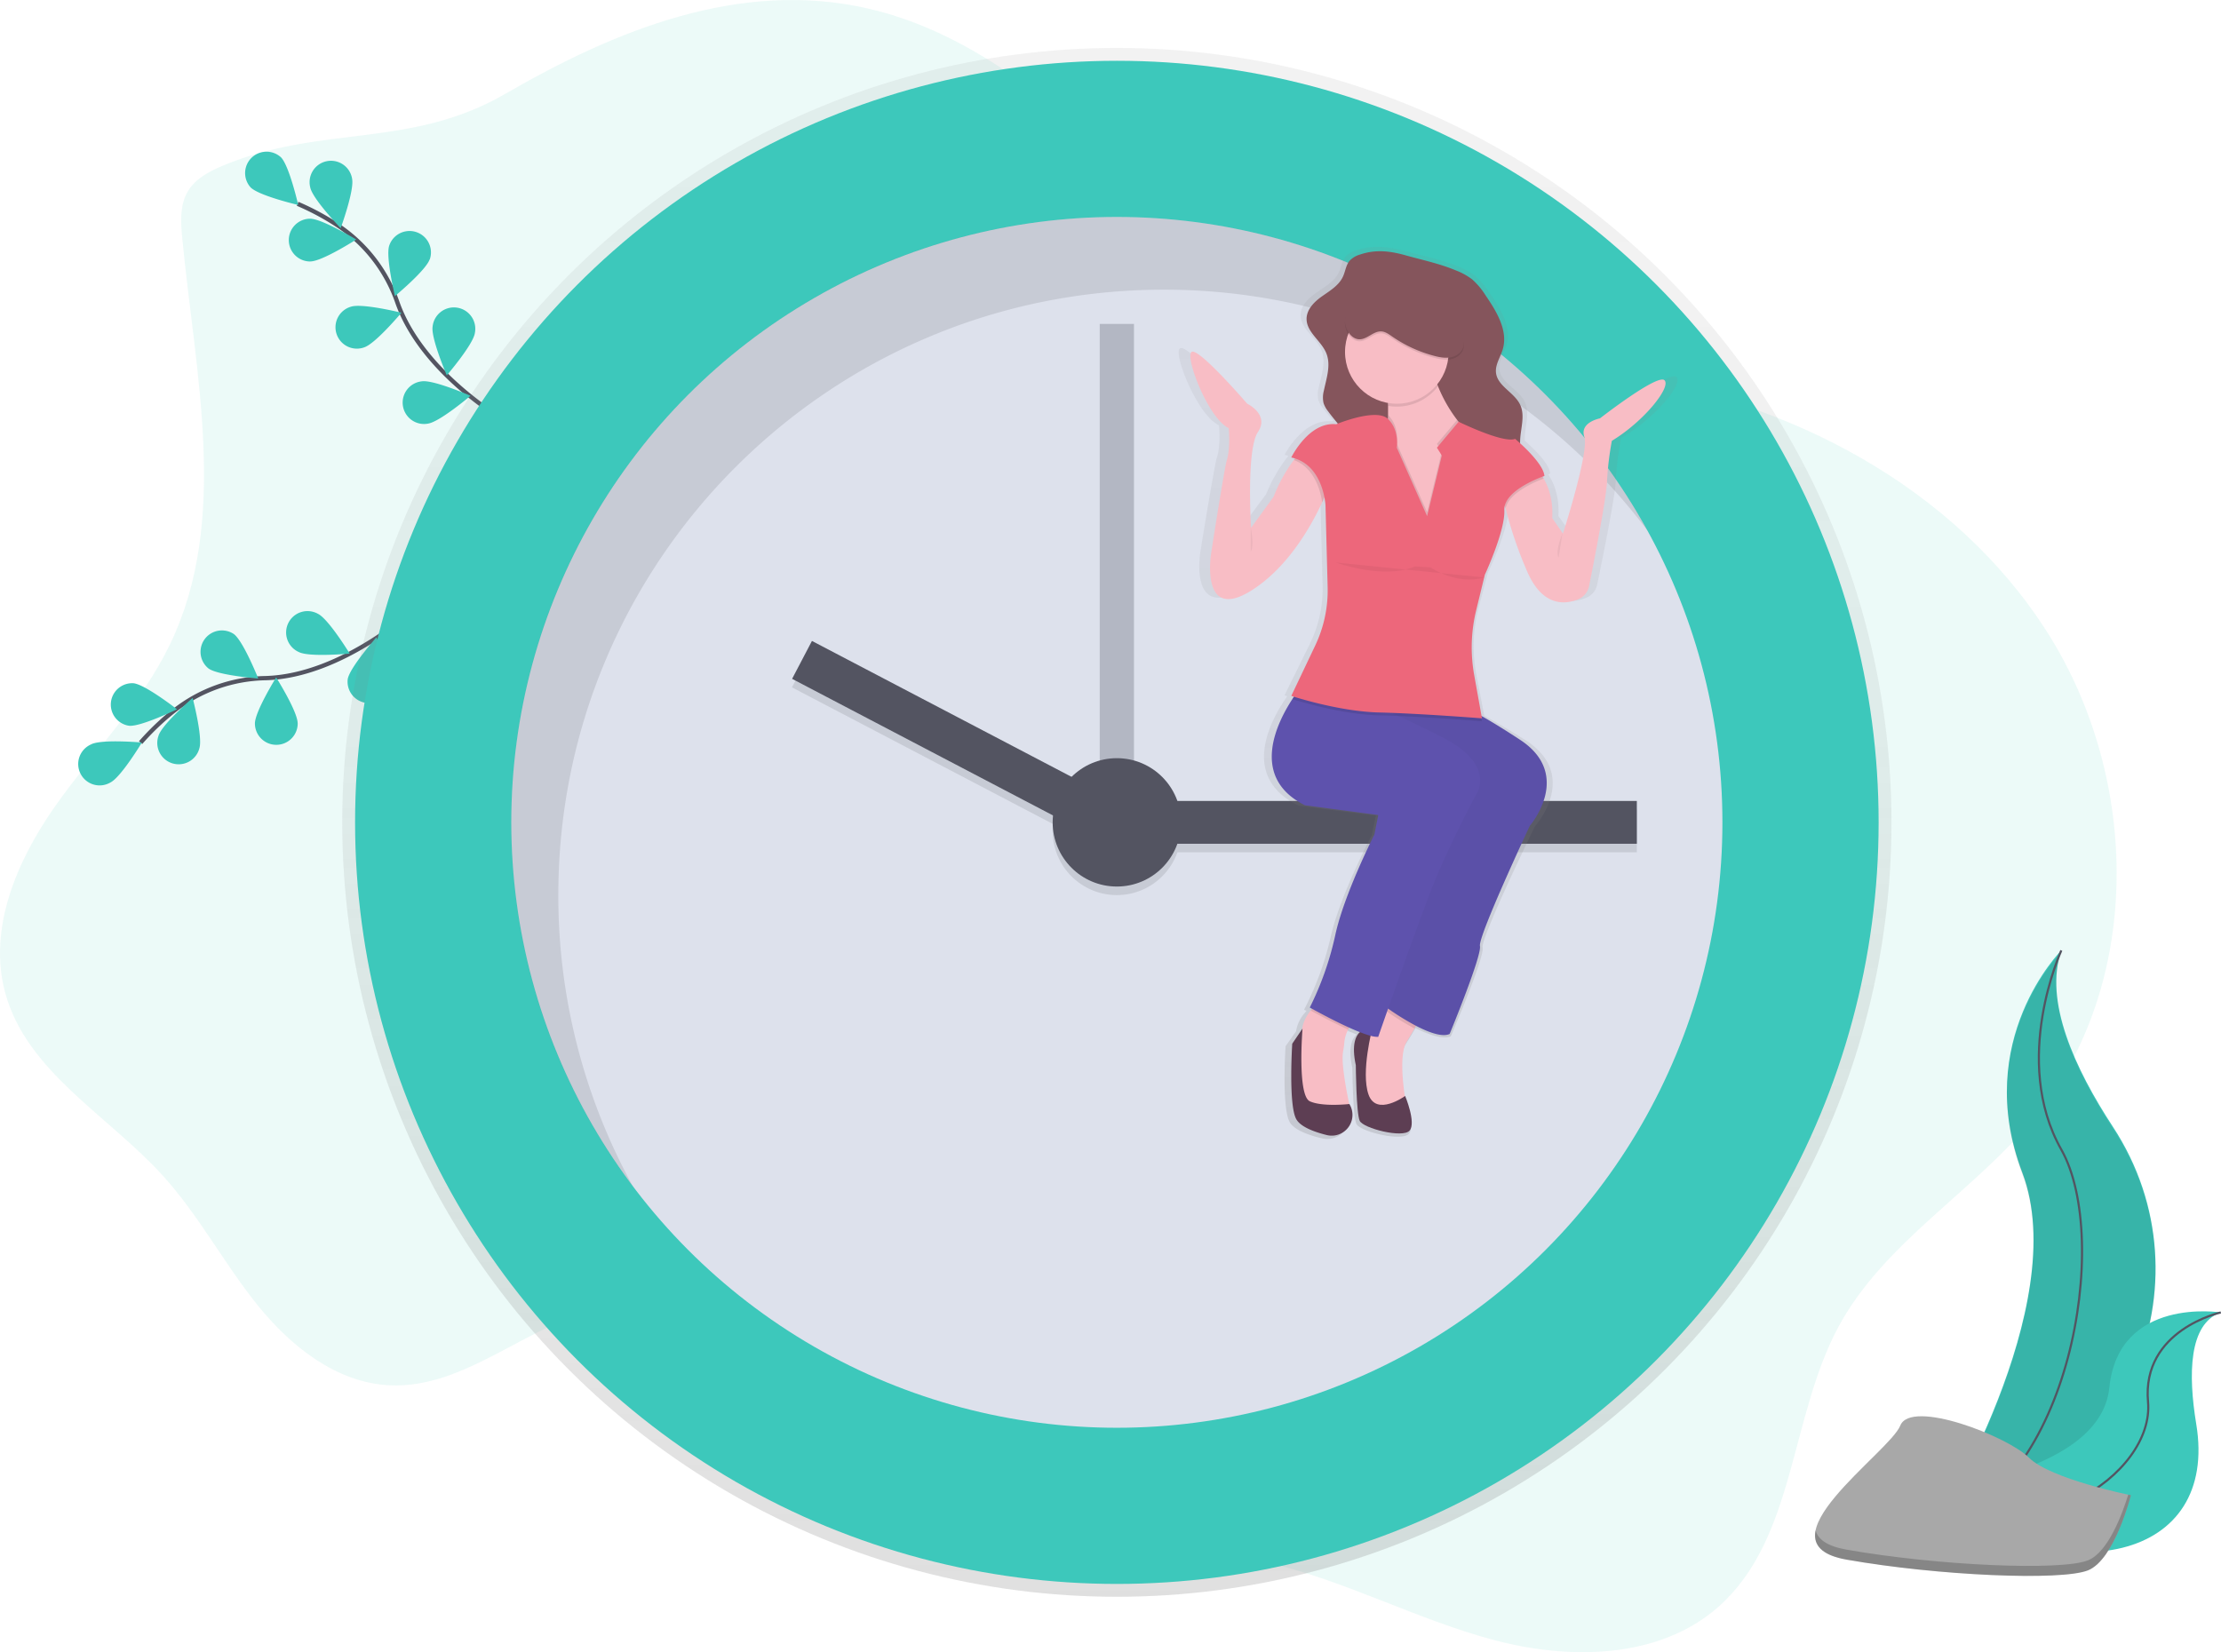 <svg data-name="Layer 1" xmlns="http://www.w3.org/2000/svg" xmlns:xlink="http://www.w3.org/1999/xlink" width="1037.94" height="772.29" viewBox="0 0 1037.94 772.29"><defs><linearGradient id="a" x1="521.94" y1="746.41" x2="521.94" y2="22.41" gradientUnits="userSpaceOnUse"><stop offset="0" stop-color="gray" stop-opacity=".25"/><stop offset=".54" stop-color="gray" stop-opacity=".12"/><stop offset="1" stop-color="gray" stop-opacity=".1"/></linearGradient><linearGradient id="b" x1="748.44" y1="596.28" x2="748.44" y2="179.26" xlink:href="#a"/></defs><path d="M104.4 77.33c-6.46 2.68-13.09 6.12-16.64 12.15-3.76 6.37-3.31 14.28-2.61 21.65 6.1 63.92 22.17 131.9-5.58 189.8-13.47 28.09-36 50.6-53.92 76.11S-5.8 434.4 2.52 464.41c10.16 36.67 48.08 57 73.64 85.22 16.73 18.45 28.46 40.87 44.07 60.28s37 36.51 61.92 37.65c35.84 1.65 65-29.3 100.14-36.47 36-7.34 72.25 11.34 101.44 33.7s55.74 49.45 89.75 63.41c37.56 15.43 79.9 13.07 119.44 22.34 36 8.45 69.14 26.42 104.88 36s77.63 9 105.32-15.47c36.09-32 33.25-89 56.3-131.33 21.41-39.33 63.32-62.81 91.53-97.58 50.76-62.58 49.1-158.23 6-226.29s-121.17-109.27-201-120c-36-4.83-73.07-4.17-107.68-15.16C555.63 131.31 500.5 25.97 405.92 4.05 345.8-9.86 287.33 14.23 236.12 43.88c-44.45 25.74-85.46 14.26-131.72 33.45z" fill="#3dc8bb" opacity=".1"/><path d="M194.68 283.83s-34.13 32.21-70.76 33.17a71.09 71.09 0 00-42.37 15.07 119.57 119.57 0 00-15.84 15.07" fill="none" stroke="#535461" stroke-miterlimit="10" stroke-width="2"/><path d="M42.61 347.93c4.92-2.5 23.7-.84 23.7-.84s-9.74 16.15-14.66 18.65a10 10 0 11-9-17.81zm19.77-28.55c5.49.58 20.35 12.18 20.35 12.18s-17 8.26-22.44 7.69a10 10 0 012.09-19.87zm46.88-23.01c4.44 3.27 11.42 20.79 11.42 20.79s-18.81-1.43-23.25-4.69a10 10 0 0111.83-16.1zm39.39-9.41c4.93 2.47 14.77 18.56 14.77 18.56s-18.78 1.77-23.71-.7a10 10 0 118.94-17.86zm-55.47 62.81c1.64-5.27-3.16-23.51-3.16-23.51s-14.28 12.32-15.92 17.59a10 10 0 1019.08 5.92zm45.93-11.63c0-5.52-10.05-21.48-10.05-21.48s-9.94 16-9.93 21.54a10 10 0 0020-.06zm43.09-17.36c.92-5.44-6.28-22.87-6.28-22.87s-12.51 14.12-13.42 19.56a10 10 0 0019.7 3.32z" fill="#3dc8bb"/><path d="M239.03 198.53s-41.11-22.58-53.33-57.17a71.09 71.09 0 00-27.37-35.69 119.57 119.57 0 00-19.24-10.4" fill="none" stroke="#535461" stroke-miterlimit="10" stroke-width="2"/><path d="M131.29 73.52c3.89 3.91 8.08 22.3 8.08 22.3s-18.36-4.3-22.25-8.22a10 10 0 0114.17-14.08zm33.25 10.03c1.14 5.4-5.33 23.11-5.33 23.11s-13.07-13.59-14.21-19a10 10 0 1119.55-4.12zm36.3 37.59c-1.74 5.23-16.27 17.26-16.27 17.26s-4.42-18.33-2.68-23.57a10.01 10.01 0 0119 6.31zm21.08 34.55c-.83 5.45-13.12 19.76-13.12 19.76s-7.46-17.32-6.63-22.77a10 10 0 1119.75 3zm-76.84-33.48c5.52-.06 21.4-10.24 21.4-10.24s-16.11-9.8-21.63-9.74a10 10 0 10.23 20zm25.16 40.14c5.24-1.71 17.35-16.17 17.35-16.17s-18.31-4.53-23.55-2.82a10 10 0 106.2 19zm29.8 35.66c5.46-.8 19.84-13 19.84-13s-17.28-7.56-22.73-6.76a10 10 0 102.9 19.77z" fill="#3dc8bb"/><circle cx="521.94" cy="384.41" r="362" fill="url(#a)"/><circle cx="521.94" cy="384.41" r="356" fill="#3dc8bb"/><circle cx="521.94" cy="384.41" r="283" fill="#dde1ec"/><path fill="#535461" opacity=".3" d="M513.94 151.41h16v250h-16z"/><g opacity=".1"><path d="M538.94 378.41h226v20h-226zm-168.837-57.108l9.279-17.718 142.201 74.468-9.278 17.717z"/><circle cx="521.94" cy="388.41" r="30"/></g><path fill="#535461" d="M538.94 374.41h226v20h-226zm-159.493-74.803l142.202 74.468-9.279 17.717-142.201-74.467z"/><circle cx="521.94" cy="384.41" r="30" fill="#535461"/><path d="M260.92 418.41c0-156.3 126.7-283 283-283a282.56 282.56 0 01226.16 112.84c-48.16-87.52-141.16-146.84-248.16-146.84-156.3 0-283 126.7-283 283a281.74 281.74 0 0056.87 170.16 281.71 281.71 0 01-34.87-136.16z" opacity=".1"/><path d="M864.5 240.09c-3.36-3.23-31.64 18-31.64 18s-10.07 1.84-7.67 8.75-10.55 45.61-10.55 45.61l-5.27-7.37c.51-8.65-1.87-14.78-4.19-18.6-.19-.31-.38-.61-.57-.89l.92-.32c-.35-4.72-7.9-11.91-11.91-15.43v-1.52c.25-5.64 2.51-11.59 0-16.7-2.84-5.83-11.15-8.76-11.85-15.16-.42-3.82 2.16-7.27 3.3-10.95 2.72-8.8-2.93-17.78-8.33-25.36a35.47 35.47 0 00-6.61-7.62 32.08 32.08 0 00-7.94-4.24c-7.91-3.2-16-4.81-24.16-7-7.83-2.08-15.05-3.07-23-.46a11.31 11.31 0 00-5 2.87c-1.89 2.12-2.14 5.14-3.38 7.67-2 4.07-6.31 6.5-10.12 9.11s-7.63 6.19-7.65 10.69c0 6.39 7.3 10.41 9.74 16.36 2.28 5.54 0 11.71-1.27 17.55a11.79 11.79 0 00-.15 5.79 12.44 12.44 0 002.24 3.9c1.51 2 3.13 3.86 4.74 5.76l-.74.29c-13.42-1.38-22.05 15.66-22.05 15.66.62.13 1.21.28 1.79.45l-.57.74a72.75 72.75 0 00-9.85 17.23l-11 14.74s-2.4-36.86 3.36-45.15-5.27-13.36-5.27-13.36-24-26.72-27.33-24.42 8.15 31.33 18.22 35.94c0 0 1 9.21-1 15.2-1.21 3.79-7.67 43.77-7.67 43.77s-5.75 33.63 20.62 17c17.13-10.78 28.2-29.34 33.84-41q.59-1.23 1.11-2.35a28.15 28.15 0 01.53 3.75l1 38.53a58.48 58.48 0 01-6.06 27.52l-11.75 23.83 1.31.4-.79 1.14c-7.74 11.39-20.9 37 6.19 50.05l36 4.61-1.92 9.21s-14.86 28.1-19.18 47.45a142.19 142.19 0 01-12.47 34.09l1.11.59c-.23.26-.47.53-.7.81a17.38 17.38 0 00-4.16 8.72l-4.88 6.92s-1.92 28.56 1.92 35.48c2.1 3.78 9.07 6.18 15 7.58 8.8 2.09 15.9-7 11.23-14.49l-.06-.1h-.09c-1-4.65-4.06-19.08-3.06-24.56.28-1.56.54-3.11.67-4.69a16.58 16.58 0 011.86-5.93c.16-.31.33-.61.5-.91l.52.22c1.61.69 3.2 1.34 4.71 1.91-2.34 2.13-4 6.54-2 15.61 0 0 .19 22.69 1.92 26.26s21.09 8.29 24.45 4.61-2.16-16.36-2.16-16.36l-.17.12c-1.11-7.35-2.48-20.51.89-25.69 1.36-2.09 2.68-4.25 3.86-6.27l.73-1.25c6.26 3.12 12.88 5.47 16.5 3.84 0 0 15.82-36.86 14.86-41.46s24.45-56.67 24.45-56.67 21.57-24-4.79-40.54c-8.37-5.27-14.47-8.81-18.9-11.2L771 379a70.92 70.92 0 011-30.66l4-15.26.33-1.3s10.07-20.73 9.59-30.41a7 7 0 01.25-2.23c.11.46.23.94.36 1.44a185.88 185.88 0 0010.42 29.36c7.65 17.26 19 15.89 25.22 13.44a8.61 8.61 0 005.31-6.22c2.24-10.74 8.39-40.83 8.78-49.14a139.79 139.79 0 012.4-19.35c15.78-9.23 29.2-25.35 25.84-28.58z" transform="translate(-81.08 -63.86)" fill="url(#b)"/><path d="M666.03 471.45s-2.11 4.23-5 9.31c-1.13 2-2.39 4.15-3.68 6.22-4.57 7.31 0 30.6 0 30.6l-10 1.37-10-5-1.83-16.9v-12.36l11.4-12.75 5-5.52z" fill="#f8bdc5"/><path d="M666.03 471.45s-2.11 4.23-5 9.31a123.85 123.85 0 01-12.78-7.86l-.88-.62-.47-.34 5-5.52z" opacity=".1"/><path d="M714.92 386.03s-24.21 51.61-23.29 56.18-14.16 41.11-14.16 41.11c-3.44 1.62-9.76-.71-15.72-3.8a123.23 123.23 0 01-13-8l-.88-.62-.53-.38 39.74-110.08-35.16-25.79-2.6-1.91-15.72-11.6 48 8.68s1.67-.21 10.5 4.73c4.24 2.37 10.13 5.92 18.27 11.26 25.09 16.47 4.55 40.22 4.55 40.22z" fill="#5e52ad"/><path d="M714.92 386.03s-24.21 51.61-23.29 56.18-14.16 41.11-14.16 41.11c-3.44 1.62-9.76-.71-15.72-3.8a123.23 123.23 0 01-13-8l-.88-.62-.53-.38 39.74-110.08-35.16-25.79-2.6-1.91-15.72-11.6 48 8.68s1.67-.21 10.5 4.73c4.24 2.37 10.13 5.92 18.27 11.26 25.09 16.47 4.55 40.22 4.55 40.22z" opacity=".03"/><path d="M641.37 480.58s-11.88-1.83-7.76 17.36c0 0 .18 22.5 1.83 26s20.1 8.22 23.29 4.57-2.06-16.21-2.06-16.21-13.47 9.82-17.13-.69 1.83-31.03 1.83-31.03z" fill="#5d3e53"/><path d="M633.14 476.93a14.4 14.4 0 00-3.11 4.32 16.92 16.92 0 00-1.77 5.88c-.12 1.56-.37 3.11-.63 4.65-1.14 6.51 3.23 25.8 3.23 25.8l-17.36 2.74-6.39-6.85-1.37-15.07a54.61 54.61 0 002.74-16c0-3.93 2-7.44 4-10a27.5 27.5 0 014.63-4.59s19.69 5.92 16.03 9.12z" fill="#f8bdc5"/><path d="M633.14 476.93a14.4 14.4 0 00-3.11 4.32c-7.11-3.21-14.58-7.26-17.3-8.76l-.21-.11a27.5 27.5 0 014.63-4.59s19.65 5.94 15.99 9.14z" opacity=".1"/><path d="M689.33 372.33s-11.41 21.47-18.73 39.28c-4.8 11.7-14.72 39.56-21 57.3l-.92 2.62c-2.76 7.85-4.6 13.16-4.6 13.16a11.89 11.89 0 01-3.59-.53c-1.08-.29-2.29-.68-3.58-1.16l-1.45-.55c-1.44-.56-3-1.21-4.49-1.89-7.26-3.24-15-7.46-17.81-9l-1.06-.59a144.48 144.48 0 0011.91-33.83c4.11-19.18 18.27-47 18.27-47l1.83-9.14-34.26-4.57c-25.81-12.9-13.27-38.33-5.9-49.62a66.66 66.66 0 014.07-5.67l27.41 6s4.32 1.38 13.92 5.63l4.41 2c5.38 2.47 12 5.65 20 9.73 26.98 13.64 15.57 27.83 15.57 27.83z" fill="#5e52ad"/><path d="M630.69 516.21a9.7 9.7 0 01-10.7 14.36c-5.61-1.39-12.26-3.77-14.26-7.52-3.65-6.85-1.83-35.17-1.83-35.17l4.8-7.08s-2.51 31.29 3.43 34 18.5 1.27 18.5 1.27z" fill="#5d3e53"/><path d="M635.55 119a10.68 10.68 0 00-4.8 2.85c-1.8 2.1-2 5.1-3.22 7.61-1.9 4-6 6.45-9.64 9s-7.27 6.14-7.29 10.6c0 6.34 7 10.32 9.28 16.21 2.17 5.5 0 11.61-1.21 17.4a12.15 12.15 0 00-.14 5.74 12.47 12.47 0 002.14 3.87c4.41 6 9.89 11.32 12.84 18.15 2.24 5.19 2.86 10.92 3.45 16.55.85 8.1 1.7 16.35.16 24.35a2.46 2.46 0 000 1.47 2.28 2.28 0 001.17 1 24 24 0 0032.49-12c2-4.53 2.77-10 6.73-12.94a3.37 3.37 0 011.61-.73 4.71 4.71 0 012.6.87c5.14 2.78 11.37 2.86 17.1 1.72 3.46-.69 7-1.92 9.29-4.62 4.51-5.36 2-13.37 2.3-20.36.24-5.59 2.39-11.49 0-16.55-2.7-5.78-10.63-8.68-11.29-15-.4-3.78 2.06-7.21 3.15-10.85 2.59-8.73-2.79-17.63-7.93-25.14a34.81 34.81 0 00-6.29-7.55 30.19 30.19 0 00-7.56-4.2c-7.53-3.17-15.21-4.77-23-6.93-7.46-2.13-14.33-3.12-21.94-.52z" fill="#85555c"/><path d="M673.8 249.46h-26.5v-42.94a80 80 0 001.38-12.5v-4.3c-.25-5.12-1.31-10.23-4.09-13.35-7.31-8.22 23.75-6.85 23.75-6.85a77.31 77.31 0 003.7 11.06 67.25 67.25 0 008.9 15.67 36.26 36.26 0 0012.07 10.27c18.24 9.14-19.21 42.94-19.21 42.94z" fill="#f8bdc5"/><path d="M672.01 180.58a24.25 24.25 0 01-23.36 9.14c-.25-5.12-1.31-10.23-4.09-13.35-7.31-8.22 23.75-6.85 23.75-6.85a77.31 77.31 0 003.7 11.06z" opacity=".1"/><circle cx="652.78" cy="164.51" r="24.21" fill="#f8bdc5"/><path d="M753.27 206.07a143.91 143.91 0 00-2.28 19.18c-.37 8.23-6.23 38.07-8.37 48.72a8.45 8.45 0 01-5.06 6.17c-5.94 2.43-16.74 3.79-24-13.32a189.36 189.36 0 01-9.93-29.1 78.65 78.65 0 01-2-10.18l16-8.68a19.71 19.71 0 013.78 4.85c2.21 3.79 4.48 9.87 4 18.44l5 7.31s12.33-38.37 10-45.22 7.31-8.68 7.31-8.68 26.95-21 30.15-17.81-9.53 19.18-24.6 28.32zm-131.09 18.27a108 108 0 01-4.3 10.5c-5.38 11.57-15.92 30-32.24 40.66-25.12 16.44-19.64-16.9-19.64-16.9s6.15-39.64 7.31-43.39c1.83-5.94.91-15.07.91-15.07-9.59-4.57-20.55-33.34-17.36-35.63s26 24.21 26 24.21 10.51 5 5 13.25-3.2 44.76-3.2 44.76l10.57-14.59a72.9 72.9 0 019.39-17.08c2-2.73 3.4-4.38 3.4-4.38z" fill="#f8bdc5"/><path d="M721.42 223.71c-3.36 1.24-16.37 6.49-17.81 14a78.65 78.65 0 01-2-10.18l16-8.68a19.71 19.71 0 013.81 4.86zm-99.24.63a108 108 0 01-4.3 10.5c-.62-4.52-3.17-16.08-13.26-19.81 2-2.73 3.4-4.38 3.4-4.38zm51.62 25.12h-26.5v-42.94a80 80 0 001.38-12.5c5.45 5.26 4.1 13.41 4.1 13.41l14.16 32 6.86-28.29-2.28-3.65 9.4-11.18a36.26 36.26 0 0012.07 10.27c18.26 9.08-19.19 42.88-19.19 42.88zm18.72 87.68s-20.76-1.65-38.77-2.43l-1.81-.08c-2.56-.1-5-.18-7.39-.24-17.48-.42-37.25-6.53-40.61-7.6a66.66 66.66 0 014.08-5.65l27.41 6s4.32 1.38 13.92 5.63l-15.75-11.63 48 8.68s1.67-.21 10.5 4.73z" opacity=".1"/><path d="M673.8 212.92l-2.28-3.65 10.14-12.13s20.91 10.25 26.39 8c0 0 13.25 11 13.7 17.36 0 0-19.18 6.39-18.73 16s-9.1 30.14-9.1 30.14l-4 16.42a73.09 73.09 0 00-1 30.4l3.65 20.33s-28.78-2.28-48-2.74-41.11-7.76-41.11-7.76l11.21-23.59a60 60 0 005.78-27.28l-1-38.19s-.91-19.18-16-22.38c0 0 8.22-16.9 21-15.53 0 0 18.62-7.77 24.15-2.52s4.17 13.48 4.17 13.48l14.16 32z" fill="#ed677b"/><path d="M635.31 159.52c3.67 0 6.55-3.89 10.22-3.69 1.9.1 3.53 1.31 5.1 2.4a62.25 62.25 0 0019.51 9c2.71.72 5.58 1.26 8.3.6s5.27-2.8 5.58-5.59a9.53 9.53 0 00-.48-3.63A44.87 44.87 0 00664 132.82c-3.8-2.33-8.44-4.11-12.65-2.65-3.8 1.31-6.25 4.87-9 7.8a34.2 34.2 0 01-7 5.68c-2 1.21-5 2-6.15 4.22-2.17 4.14 1.24 11.61 6.11 11.65z" opacity=".1"/><path d="M635.31 158.61c3.67 0 6.55-3.89 10.22-3.69 1.9.1 3.53 1.31 5.1 2.4a62.25 62.25 0 0019.51 9c2.71.72 5.58 1.26 8.3.6s5.27-2.8 5.58-5.59a9.53 9.53 0 00-.48-3.63A44.87 44.87 0 00664 131.91c-3.8-2.33-8.44-4.11-12.65-2.65-3.8 1.31-6.25 4.87-9 7.8a34.2 34.2 0 01-7 5.68c-2 1.21-5 2-6.15 4.22-2.17 4.18 1.24 11.6 6.11 11.65z" fill="#85555c"/><path d="M624.24 262.93s22.38 8.22 37 1.83l7.31.46s12.15 8.52 25 4.71m36.66-20.7s-3.65 8.68-1.83 11.42M584.5 246.49s1.83 8.68 0 11.42" opacity=".05"/><path d="M963.32 444.28s-41.84 41.84-18.22 103.92-40.48 165.32-40.48 165.32.69-.1 2-.32c85.93-15.17 128.62-113.44 80.84-186.45-17.81-27.15-32.39-58.99-24.14-82.47z" fill="#3dc8bb"/><path d="M963.32 444.98s-41.84 41.84-18.22 103.92-40.48 165.31-40.48 165.31.69-.1 2-.32c85.93-15.17 128.62-113.44 80.84-186.45-17.81-27.14-32.39-58.98-24.14-82.46z" opacity=".1"/><path d="M963.32 444.28s-23.62 51.28 0 93.12 4 159.25-58.71 176.12" fill="none" stroke="#535461" stroke-miterlimit="10"/><path d="M1037.84 613.5s-47.74-7.6-52.09 35.18-91.83 48.71-91.83 48.71l1.64 1.09c72.2 47.4 141.23 30.19 130.82-32.75-3.84-23.39-3.52-46.89 11.46-52.23z" fill="#3dc8bb"/><path d="M1037.84 613.5s-37.06 8.13-34 41.83-55 74.09-109.88 42.07" fill="none" stroke="#535461" stroke-miterlimit="10"/><path d="M995.84 698.95s-37.6-7.52-47.63-17.55-55.15-27.57-60.16-15-67.68 55.15-25.07 62.67 100.27 10 112.8 5 20.06-35.12 20.06-35.12z" fill="#a8a8a8"/><path d="M862.98 724.38c42.62 7.52 100.27 10 112.8 5 9.55-3.82 16.18-22.16 18.8-30.7l1.25.26s-7.52 30.08-20.05 35.09-70.19 2.51-112.8-5c-12.3-2.17-15.82-7.27-14.49-13.72 1.04 4.21 5.33 7.45 14.49 9.07z" opacity=".2"/></svg>